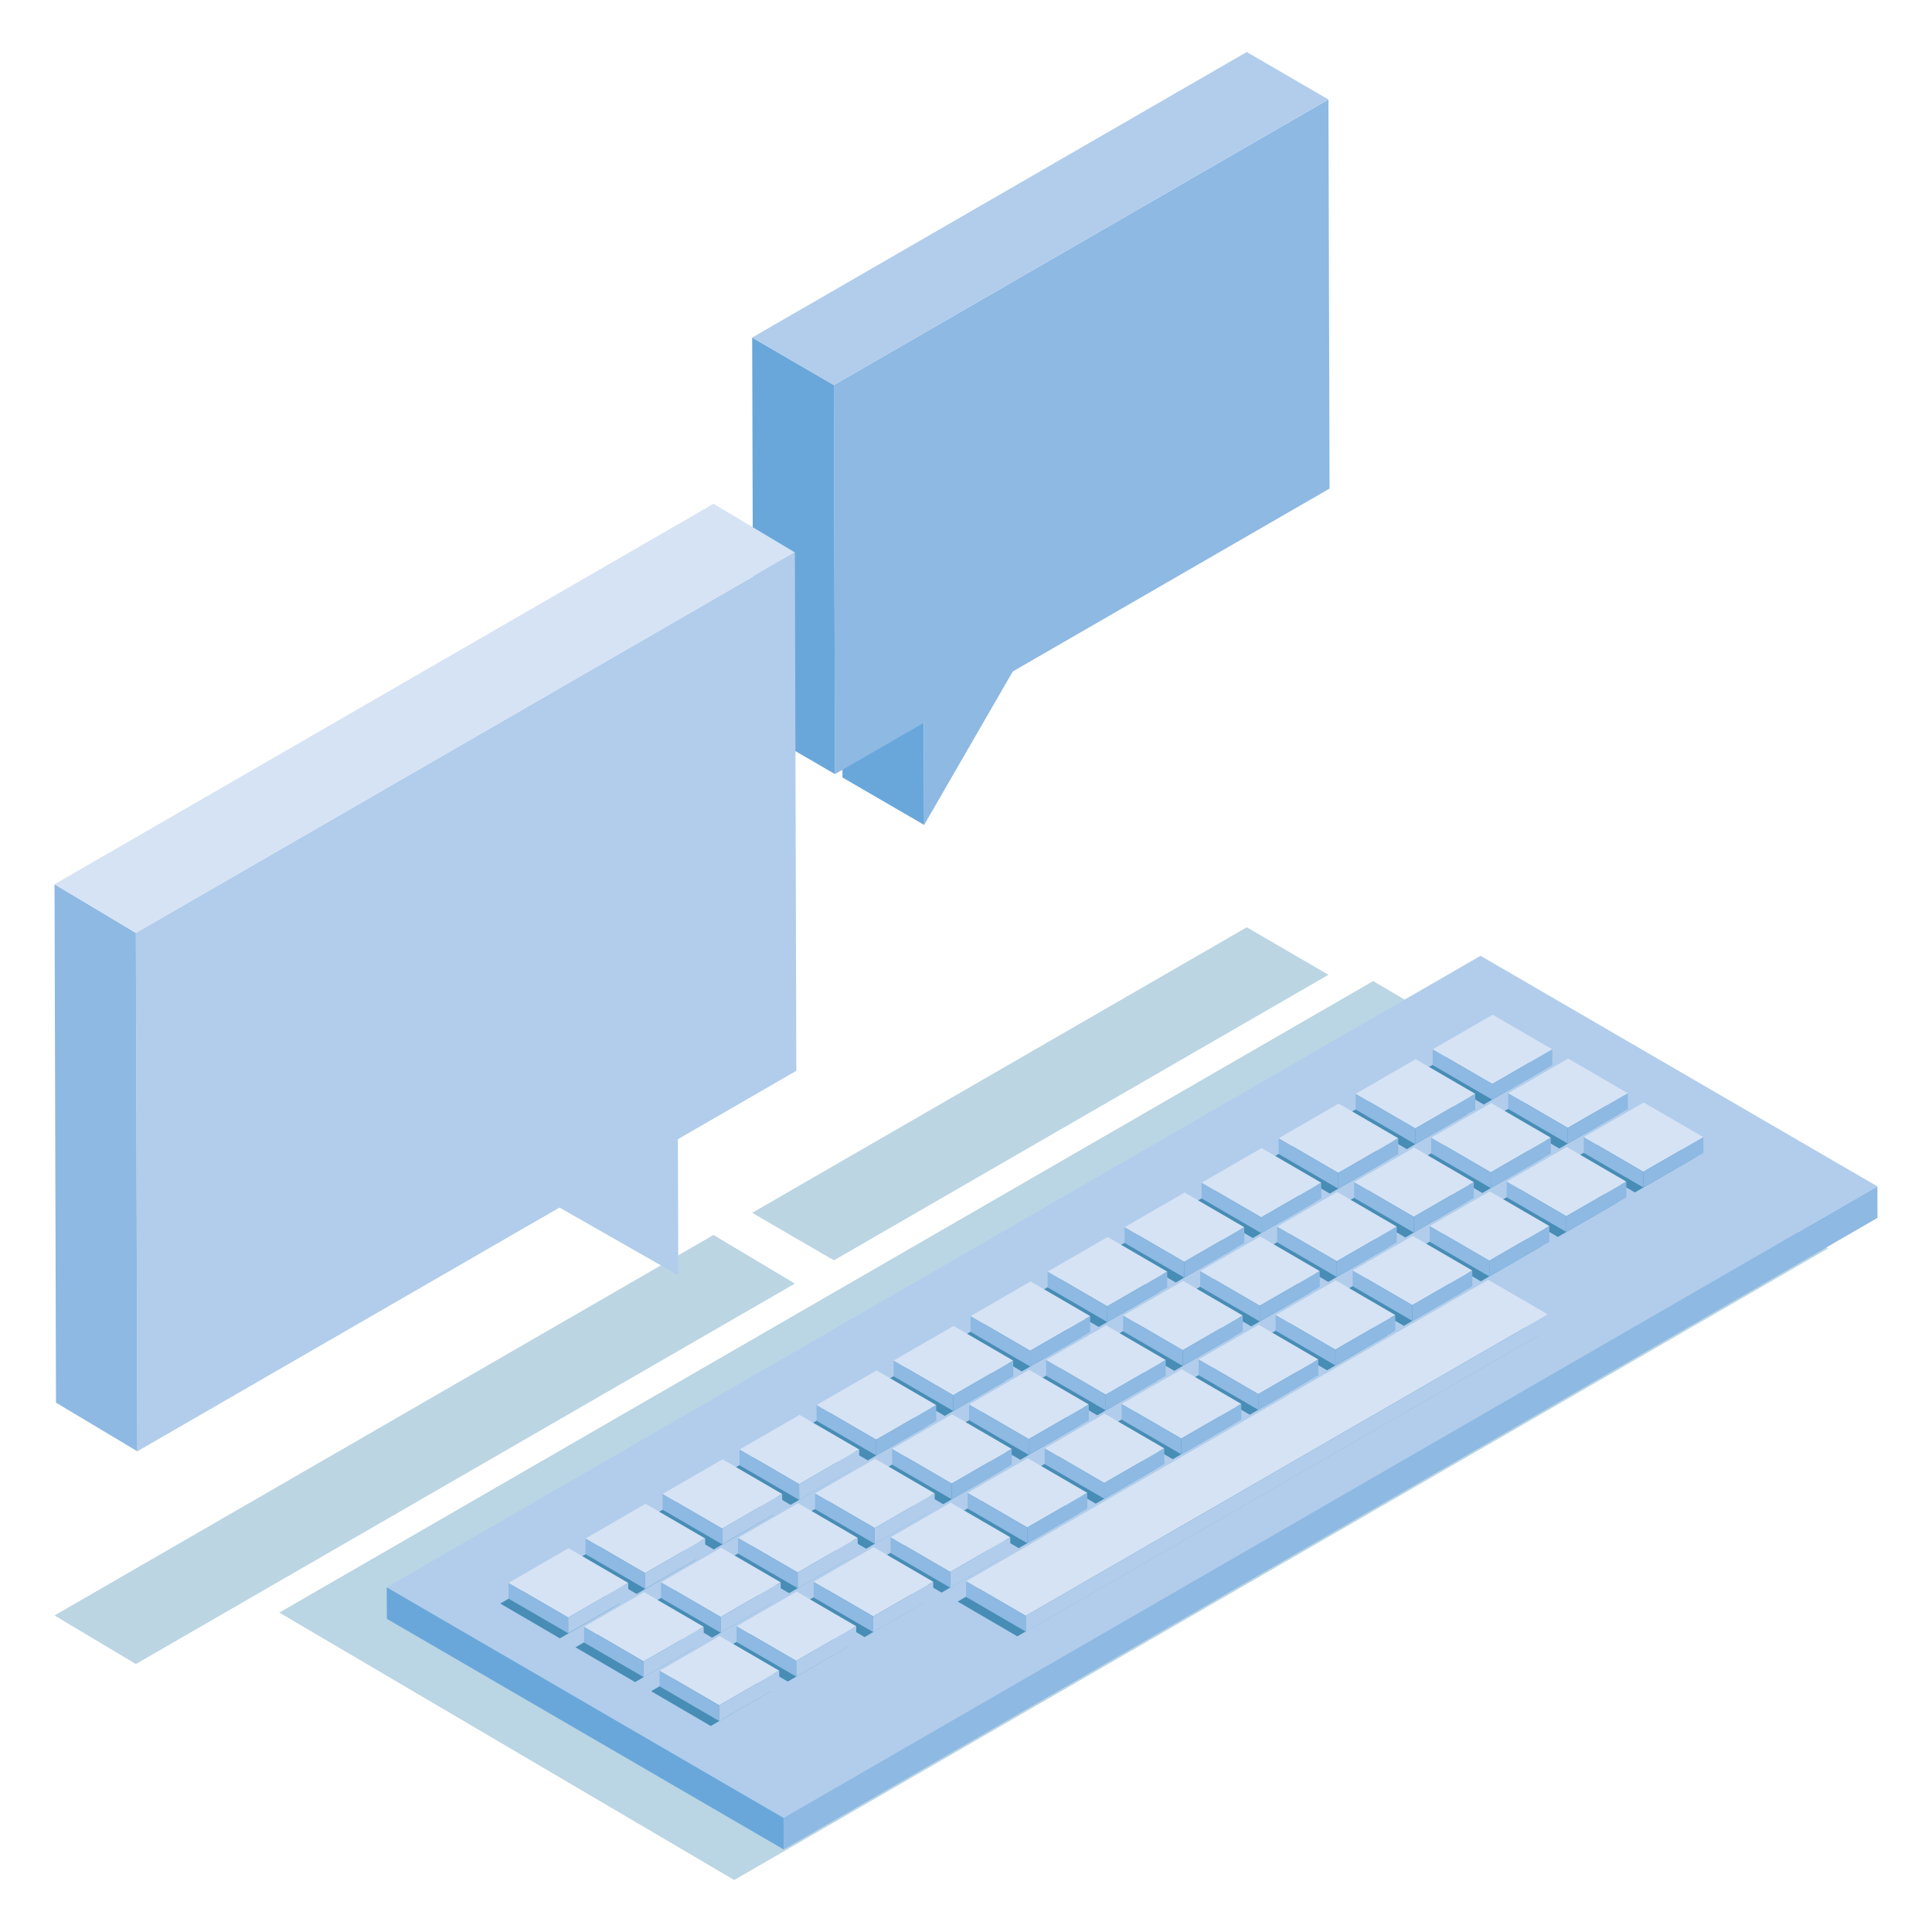 <svg id="Layer_1" data-name="Layer 1" xmlns="http://www.w3.org/2000/svg" viewBox="0 0 500 500"><defs><style>.cls-1{isolation:isolate;}.cls-2{fill:#69a7db;}.cls-3{fill:#8db9e3;}.cls-4{fill:#b1cdeb;}.cls-5,.cls-7{opacity:0.3;}.cls-6,.cls-7,.cls-8{fill:#1a73a0;}.cls-8{opacity:0.7;}.cls-9{fill:#d6e3f4;}</style></defs><title>spot</title><g class="cls-1"><polygon class="cls-2" points="239.09 187.06 217.95 174.77 218.03 201.21 239.17 213.49 239.09 187.06"/><polygon class="cls-3" points="215.81 99.65 216.09 200.34 239.09 187.06 239.17 213.49 262.1 173.78 344.09 126.44 343.8 25.75 215.81 99.65"/><polygon class="cls-2" points="215.81 99.65 194.66 87.36 194.95 188.05 216.09 200.34 215.81 99.65"/><polygon class="cls-4" points="343.8 25.75 322.66 13.46 194.66 87.36 215.81 99.65 343.8 25.75"/><g class="cls-5"><polygon class="cls-6" points="343.8 252.27 322.66 239.98 194.66 313.88 215.81 326.17 343.8 252.27"/></g></g><polygon class="cls-7" points="190.01 486.54 72.29 417.34 355.37 253.91 473.08 323.11 190.01 486.54"/><polygon class="cls-4" points="100.09 410.8 202.79 470.48 485.87 307.04 383.17 247.36 100.09 410.8"/><polygon class="cls-2" points="100.09 410.8 100.12 418.95 202.81 478.63 202.79 470.48 100.09 410.8"/><polygon class="cls-3" points="202.79 470.48 202.81 478.63 485.89 315.19 485.87 307.04 202.79 470.48"/><path class="cls-8" d="M384,285.85l-15.43-9,15.53-9,15.44,9Zm-4.4,2.54-15.43-9-15.53,9,15.43,9ZM359.69,299.9l-15.44-9-15.53,9,15.43,9Zm-50.9,11.5,15.43,9,15.53-9-15.43-9Zm-19.94,11.51,15.44,9,15.53-9-15.43-9Zm-19.92,11.51,15.43,9,15.53-9-15.43-9ZM249,345.92l15.44,9,15.53-9-15.43-9Zm-19.92,11.51,15.43,9,15.53-9-15.43-9Zm-19.94,11.51,15.44,9,15.53-9-15.43-9Zm11,11.51-15.43-9-15.54,9,15.43,9ZM200.24,392l-15.43-9-15.54,9,15.44,9Zm-19.93,11.51-15.43-9-15.54,9,15.43,9ZM145,406l-15.53,9,15.43,9,15.53-9ZM419.09,288.24l-15.43-9-15.54,9,15.43,9Zm-19.93,11.51-15.44-9-15.53,9,15.43,9Zm-19.93,11.5-15.43-9-15.54,9,15.44,9Zm-50.9,11.51,15.43,9,15.54-9-15.44-9ZM308.4,334.27l15.43,9,15.53-9-15.43-9Zm-19.93,11.5,15.43,9,15.54-9-15.44-9Zm-19.93,11.51,15.43,9,15.53-9-15.43-9Zm-19.93,11.51,15.43,9,15.54-9-15.44-9Zm-19.93,11.5,15.43,9,15.53-9-15.43-9Zm11,11.51-15.43-9-15.54,9,15.44,9Zm-19.92,11.51-15.44-9-15.53,9,15.43,9Zm-19.94,11.51-15.43-9-15.53,9,15.43,9Zm-19.92,11.5-15.44-9-15.53,9,15.43,9ZM438.64,299.6l-15.43-9-15.54,9,15.43,9Zm-19.93,11.51-15.44-9-15.53,9,15.43,9Zm-19.93,11.5-15.43-9-15.54,9,15.43,9Zm-50.9,11.51,15.43,9,15.54-9-15.44-9ZM328,345.63l15.43,9,15.53-9-15.43-9ZM308,357.13l15.43,9,15.54-9-15.44-9Zm-19.93,11.51,15.43,9,15.53-9-15.43-9Zm-19.93,11.51,15.43,9,15.54-9-15.44-9Zm-19.93,11.51,15.43,9,15.53-9-15.43-9Zm11,11.5-15.43-9-15.54,9,15.44,9Zm-19.93,11.51-15.43-9-15.53,9,15.43,9ZM219.4,426.18l-15.43-9-15.54,9,15.44,9Zm-19.92,11.5-15.44-9-15.53,9,15.43,9Zm198.92-92.2-15.44-9-135.12,78,15.44,9Z"/><g class="cls-1"><polygon class="cls-9" points="401.73 271.57 386.3 262.6 370.77 271.57 386.2 280.54 401.73 271.57"/><polygon class="cls-3" points="370.77 271.57 370.78 275.65 386.21 284.61 386.2 280.54 370.77 271.57"/><polygon class="cls-3" points="386.2 280.54 386.21 284.61 401.74 275.65 401.73 271.57 386.2 280.54"/></g><g class="cls-1"><polygon class="cls-9" points="381.8 283.08 366.37 274.11 350.83 283.08 366.27 292.05 381.8 283.08"/><polygon class="cls-3" points="350.83 283.08 350.85 287.15 366.28 296.12 366.27 292.05 350.83 283.08"/><polygon class="cls-3" points="366.27 292.05 366.28 296.12 381.81 287.15 381.8 283.08 366.27 292.05"/></g><g class="cls-1"><polygon class="cls-9" points="361.87 294.58 346.44 285.61 330.91 294.58 346.34 303.55 361.87 294.58"/><polygon class="cls-3" points="330.91 294.58 330.92 298.66 346.35 307.63 346.34 303.55 330.91 294.58"/><polygon class="cls-3" points="346.34 303.55 346.35 307.63 361.88 298.66 361.87 294.58 346.34 303.55"/></g><g class="cls-1"><polygon class="cls-9" points="310.97 306.09 326.41 315.06 341.94 306.09 326.51 297.12 310.97 306.09"/><polygon class="cls-3" points="310.97 306.09 310.99 310.17 326.42 319.14 326.41 315.06 310.97 306.09"/><polygon class="cls-3" points="326.41 315.06 326.42 319.14 341.95 310.17 341.94 306.09 326.41 315.06"/></g><g class="cls-1"><polygon class="cls-9" points="291.04 317.6 306.47 326.57 322.01 317.6 306.57 308.63 291.04 317.6"/><polygon class="cls-3" points="291.04 317.6 291.05 321.68 306.49 330.64 306.47 326.57 291.04 317.6"/><polygon class="cls-3" points="306.47 326.57 306.49 330.64 322.02 321.68 322.01 317.6 306.47 326.57"/></g><g class="cls-1"><polygon class="cls-9" points="271.11 329.1 286.55 338.07 302.08 329.1 286.65 320.13 271.11 329.1"/><polygon class="cls-3" points="271.11 329.1 271.13 333.18 286.56 342.15 286.55 338.07 271.11 329.1"/><polygon class="cls-3" points="286.55 338.07 286.56 342.15 302.09 333.18 302.08 329.1 286.55 338.07"/></g><g class="cls-1"><polygon class="cls-9" points="251.18 340.61 266.61 349.58 282.15 340.61 266.71 331.64 251.18 340.61"/><polygon class="cls-3" points="251.18 340.61 251.19 344.69 266.63 353.66 266.61 349.58 251.18 340.61"/><polygon class="cls-3" points="266.61 349.58 266.63 353.66 282.16 344.69 282.15 340.61 266.61 349.58"/></g><g class="cls-1"><polygon class="cls-9" points="231.25 352.12 246.69 361.08 262.22 352.12 246.79 343.15 231.25 352.12"/><polygon class="cls-3" points="231.25 352.12 231.27 356.19 246.7 365.16 246.69 361.08 231.25 352.12"/><polygon class="cls-3" points="246.69 361.08 246.7 365.16 262.23 356.19 262.22 352.12 246.69 361.08"/></g><g class="cls-1"><polygon class="cls-9" points="211.32 363.63 226.75 372.59 242.29 363.63 226.86 354.66 211.32 363.63"/><polygon class="cls-3" points="211.32 363.63 211.33 367.7 226.77 376.67 226.75 372.59 211.32 363.63"/><polygon class="cls-3" points="226.75 372.59 226.77 376.67 242.3 367.7 242.29 363.63 226.75 372.59"/></g><g class="cls-1"><polygon class="cls-9" points="222.36 375.13 206.92 366.17 191.39 375.13 206.82 384.1 222.36 375.13"/><polygon class="cls-3" points="191.39 375.13 191.4 379.21 206.83 388.18 206.82 384.1 191.39 375.13"/><polygon class="cls-4" points="206.82 384.1 206.83 388.18 222.37 379.21 222.36 375.13 206.82 384.1"/></g><g class="cls-1"><polygon class="cls-9" points="202.43 386.64 187 377.67 171.46 386.64 186.9 395.61 202.43 386.64"/><polygon class="cls-3" points="171.46 386.64 171.47 390.71 186.91 399.68 186.9 395.61 171.46 386.64"/><polygon class="cls-4" points="186.9 395.61 186.91 399.68 202.44 390.71 202.43 386.64 186.9 395.61"/></g><g class="cls-1"><polygon class="cls-9" points="182.5 398.15 167.06 389.18 151.53 398.15 166.96 407.12 182.5 398.15"/><polygon class="cls-3" points="151.53 398.15 151.54 402.22 166.97 411.19 166.96 407.12 151.53 398.15"/><polygon class="cls-4" points="166.96 407.12 166.97 411.19 182.51 402.22 182.5 398.15 166.96 407.12"/></g><g class="cls-1"><polygon class="cls-9" points="147.14 400.68 131.6 409.65 147.04 418.62 162.57 409.65 147.14 400.68"/><polygon class="cls-3" points="131.6 409.65 131.61 413.73 147.05 422.69 147.04 418.62 131.6 409.65"/><polygon class="cls-4" points="147.04 418.62 147.05 422.69 162.58 413.73 162.57 409.65 147.04 418.62"/></g><g class="cls-1"><polygon class="cls-9" points="421.28 282.93 405.84 273.96 390.31 282.93 405.74 291.9 421.28 282.93"/><polygon class="cls-3" points="390.31 282.93 390.32 287 405.75 295.97 405.74 291.9 390.31 282.93"/><polygon class="cls-3" points="405.74 291.9 405.75 295.97 421.29 287 421.28 282.93 405.74 291.9"/></g><g class="cls-1"><polygon class="cls-9" points="401.34 294.44 385.91 285.47 370.38 294.44 385.81 303.4 401.34 294.44"/><polygon class="cls-3" points="370.38 294.44 370.39 298.51 385.82 307.48 385.81 303.4 370.38 294.44"/><polygon class="cls-3" points="385.81 303.4 385.82 307.48 401.36 298.51 401.34 294.44 385.81 303.4"/></g><g class="cls-1"><polygon class="cls-9" points="381.42 305.94 365.98 296.97 350.45 305.94 365.88 314.91 381.42 305.94"/><polygon class="cls-3" points="350.45 305.94 350.46 310.02 365.89 318.99 365.88 314.91 350.45 305.94"/><polygon class="cls-3" points="365.88 314.91 365.89 318.99 381.43 310.02 381.42 305.94 365.88 314.91"/></g><g class="cls-1"><polygon class="cls-9" points="330.52 317.45 345.95 326.42 361.48 317.45 346.05 308.48 330.52 317.45"/><polygon class="cls-3" points="330.52 317.45 330.53 321.52 345.96 330.49 345.95 326.42 330.52 317.45"/><polygon class="cls-3" points="345.95 326.42 345.96 330.49 361.5 321.52 361.48 317.45 345.95 326.42"/></g><g class="cls-1"><polygon class="cls-9" points="310.58 328.96 326.02 337.93 341.55 328.96 326.12 319.99 310.58 328.96"/><polygon class="cls-3" points="310.58 328.96 310.6 333.03 326.03 342 326.02 337.93 310.58 328.96"/><polygon class="cls-3" points="326.02 337.93 326.03 342 341.56 333.03 341.55 328.96 326.02 337.93"/></g><g class="cls-1"><polygon class="cls-9" points="290.66 340.46 306.09 349.43 321.62 340.46 306.19 331.49 290.66 340.46"/><polygon class="cls-3" points="290.66 340.46 290.67 344.54 306.1 353.51 306.09 349.43 290.66 340.46"/><polygon class="cls-3" points="306.09 349.43 306.1 353.51 321.64 344.54 321.62 340.46 306.09 349.43"/></g><g class="cls-1"><polygon class="cls-9" points="270.73 351.97 286.16 360.94 301.69 351.97 286.26 343 270.73 351.97"/><polygon class="cls-3" points="270.73 351.97 270.74 356.05 286.17 365.01 286.16 360.94 270.73 351.97"/><polygon class="cls-3" points="286.16 360.94 286.17 365.01 301.7 356.05 301.69 351.97 286.16 360.94"/></g><g class="cls-1"><polygon class="cls-9" points="250.8 363.47 266.23 372.44 281.76 363.47 266.33 354.51 250.8 363.47"/><polygon class="cls-3" points="250.8 363.47 250.81 367.55 266.24 376.52 266.23 372.44 250.8 363.47"/><polygon class="cls-3" points="266.23 372.44 266.24 376.52 281.78 367.55 281.76 363.47 266.23 372.44"/></g><g class="cls-1"><polygon class="cls-9" points="230.87 374.98 246.3 383.95 261.83 374.98 246.4 366.01 230.87 374.98"/><polygon class="cls-3" points="230.87 374.98 230.88 379.06 246.31 388.03 246.3 383.95 230.87 374.98"/><polygon class="cls-3" points="246.3 383.95 246.31 388.03 261.84 379.06 261.83 374.98 246.3 383.95"/></g><g class="cls-1"><polygon class="cls-9" points="241.9 386.49 226.47 377.52 210.93 386.49 226.37 395.46 241.9 386.49"/><polygon class="cls-3" points="210.93 386.49 210.94 390.57 226.38 399.54 226.37 395.46 210.93 386.49"/><polygon class="cls-4" points="226.37 395.46 226.38 399.54 241.91 390.57 241.9 386.49 226.37 395.46"/></g><g class="cls-1"><polygon class="cls-9" points="221.97 398 206.54 389.03 191.01 398 206.44 406.96 221.97 398"/><polygon class="cls-3" points="191.01 398 191.02 402.07 206.45 411.04 206.44 406.96 191.01 398"/><polygon class="cls-4" points="206.44 406.96 206.45 411.04 221.98 402.07 221.97 398 206.44 406.96"/></g><g class="cls-1"><polygon class="cls-9" points="202.04 409.5 186.61 400.54 171.07 409.5 186.51 418.47 202.04 409.5"/><polygon class="cls-3" points="171.07 409.5 171.08 413.58 186.52 422.55 186.51 418.47 171.07 409.5"/><polygon class="cls-4" points="186.51 418.47 186.52 422.55 202.05 413.58 202.04 409.5 186.51 418.47"/></g><g class="cls-1"><polygon class="cls-9" points="182.11 421.01 166.68 412.04 151.15 421.01 166.58 429.98 182.11 421.01"/><polygon class="cls-3" points="151.15 421.01 151.16 425.08 166.59 434.05 166.58 429.98 151.15 421.01"/><polygon class="cls-4" points="166.58 429.98 166.59 434.05 182.13 425.08 182.11 421.01 166.58 429.98"/></g><g class="cls-1"><polygon class="cls-9" points="440.83 294.29 425.39 285.32 409.86 294.29 425.29 303.26 440.83 294.29"/><polygon class="cls-3" points="409.86 294.29 409.87 298.36 425.3 307.33 425.29 303.26 409.86 294.29"/><polygon class="cls-3" points="425.29 303.26 425.3 307.33 440.84 298.36 440.83 294.29 425.29 303.26"/></g><g class="cls-1"><polygon class="cls-9" points="420.89 305.8 405.46 296.83 389.93 305.8 405.36 314.76 420.89 305.8"/><polygon class="cls-3" points="389.93 305.8 389.94 309.87 405.37 318.84 405.36 314.76 389.93 305.8"/><polygon class="cls-3" points="405.36 314.76 405.37 318.84 420.9 309.87 420.89 305.8 405.36 314.76"/></g><g class="cls-1"><polygon class="cls-9" points="400.97 317.3 385.53 308.33 370 317.3 385.43 326.27 400.97 317.3"/><polygon class="cls-3" points="370 317.3 370.01 321.38 385.44 330.35 385.43 326.27 370 317.3"/><polygon class="cls-3" points="385.43 326.27 385.44 330.35 400.98 321.38 400.97 317.3 385.43 326.27"/></g><g class="cls-1"><polygon class="cls-9" points="350.07 328.81 365.5 337.78 381.03 328.81 365.6 319.84 350.07 328.81"/><polygon class="cls-3" points="350.07 328.81 350.08 332.88 365.51 341.85 365.5 337.78 350.07 328.81"/><polygon class="cls-3" points="365.5 337.78 365.51 341.85 381.05 332.88 381.03 328.81 365.5 337.78"/></g><g class="cls-1"><polygon class="cls-9" points="330.13 340.32 345.57 349.29 361.1 340.32 345.67 331.35 330.13 340.32"/><polygon class="cls-3" points="330.13 340.32 330.14 344.39 345.58 353.36 345.57 349.29 330.13 340.32"/><polygon class="cls-3" points="345.57 349.29 345.58 353.36 361.11 344.39 361.1 340.32 345.57 349.29"/></g><g class="cls-1"><polygon class="cls-9" points="310.21 351.82 325.64 360.79 341.17 351.82 325.74 342.85 310.21 351.82"/><polygon class="cls-3" points="310.21 351.82 310.22 355.9 325.65 364.87 325.64 360.79 310.21 351.82"/><polygon class="cls-3" points="325.64 360.79 325.65 364.87 341.19 355.9 341.17 351.82 325.64 360.79"/></g><g class="cls-1"><polygon class="cls-9" points="290.27 363.33 305.71 372.3 321.24 363.33 305.81 354.36 290.27 363.33"/><polygon class="cls-3" points="290.27 363.33 290.29 367.41 305.72 376.38 305.71 372.3 290.27 363.33"/><polygon class="cls-3" points="305.71 372.3 305.72 376.38 321.25 367.41 321.24 363.33 305.71 372.3"/></g><g class="cls-1"><polygon class="cls-9" points="270.35 374.83 285.78 383.8 301.31 374.83 285.88 365.87 270.35 374.83"/><polygon class="cls-3" points="270.35 374.83 270.36 378.91 285.79 387.88 285.78 383.8 270.35 374.83"/><polygon class="cls-3" points="285.78 383.8 285.79 387.88 301.33 378.91 301.31 374.83 285.78 383.8"/></g><g class="cls-1"><polygon class="cls-9" points="250.41 386.34 265.85 395.31 281.38 386.34 265.95 377.38 250.41 386.34"/><polygon class="cls-3" points="250.41 386.34 250.43 390.42 265.86 399.39 265.85 395.31 250.41 386.34"/><polygon class="cls-3" points="265.85 395.31 265.86 399.39 281.39 390.42 281.38 386.34 265.85 395.31"/></g><g class="cls-1"><polygon class="cls-9" points="261.45 397.85 246.02 388.88 230.48 397.85 245.91 406.82 261.45 397.85"/><polygon class="cls-3" points="230.48 397.85 230.49 401.93 245.93 410.9 245.91 406.82 230.48 397.85"/><polygon class="cls-4" points="245.91 406.82 245.93 410.9 261.46 401.93 261.45 397.85 245.91 406.82"/></g><g class="cls-1"><polygon class="cls-9" points="241.52 409.36 226.09 400.39 210.56 409.36 225.99 418.32 241.52 409.36"/><polygon class="cls-3" points="210.56 409.36 210.57 413.43 226 422.4 225.99 418.32 210.56 409.36"/><polygon class="cls-4" points="225.99 418.32 226 422.4 241.53 413.43 241.52 409.36 225.99 418.32"/></g><g class="cls-1"><polygon class="cls-9" points="221.59 420.87 206.16 411.9 190.62 420.87 206.06 429.83 221.59 420.87"/><polygon class="cls-3" points="190.62 420.87 190.63 424.94 206.07 433.91 206.06 429.83 190.62 420.87"/><polygon class="cls-4" points="206.06 429.83 206.07 433.91 221.6 424.94 221.59 420.87 206.06 429.83"/></g><g class="cls-1"><polygon class="cls-9" points="201.66 432.37 186.23 423.4 170.7 432.37 186.13 441.34 201.66 432.37"/><polygon class="cls-3" points="170.7 432.37 170.71 436.44 186.14 445.41 186.13 441.34 170.7 432.37"/><polygon class="cls-4" points="186.13 441.34 186.14 445.41 201.67 436.44 201.66 432.37 186.13 441.34"/></g><g class="cls-1"><polygon class="cls-9" points="400.58 340.17 385.15 331.2 250.03 409.21 265.46 418.18 400.58 340.17"/><polygon class="cls-3" points="250.03 409.21 250.04 413.29 265.48 422.26 265.46 418.18 250.03 409.21"/><polygon class="cls-4" points="265.46 418.18 265.48 422.26 400.6 344.25 400.58 340.17 265.46 418.18"/></g><g class="cls-1"><g class="cls-5"><polygon class="cls-6" points="205.71 332.19 184.66 319.61 14.11 418.08 35.16 430.65 205.71 332.19"/></g><polygon class="cls-4" points="35.16 241.43 35.54 375.59 144.79 312.51 175.54 330.04 175.44 294.82 206.09 277.12 205.71 142.96 35.16 241.43"/><polygon class="cls-3" points="35.16 241.43 14.11 228.85 14.49 363.01 35.54 375.59 35.16 241.43"/><polygon class="cls-9" points="205.71 142.96 184.66 130.38 14.11 228.85 35.16 241.43 205.71 142.96"/></g></svg>